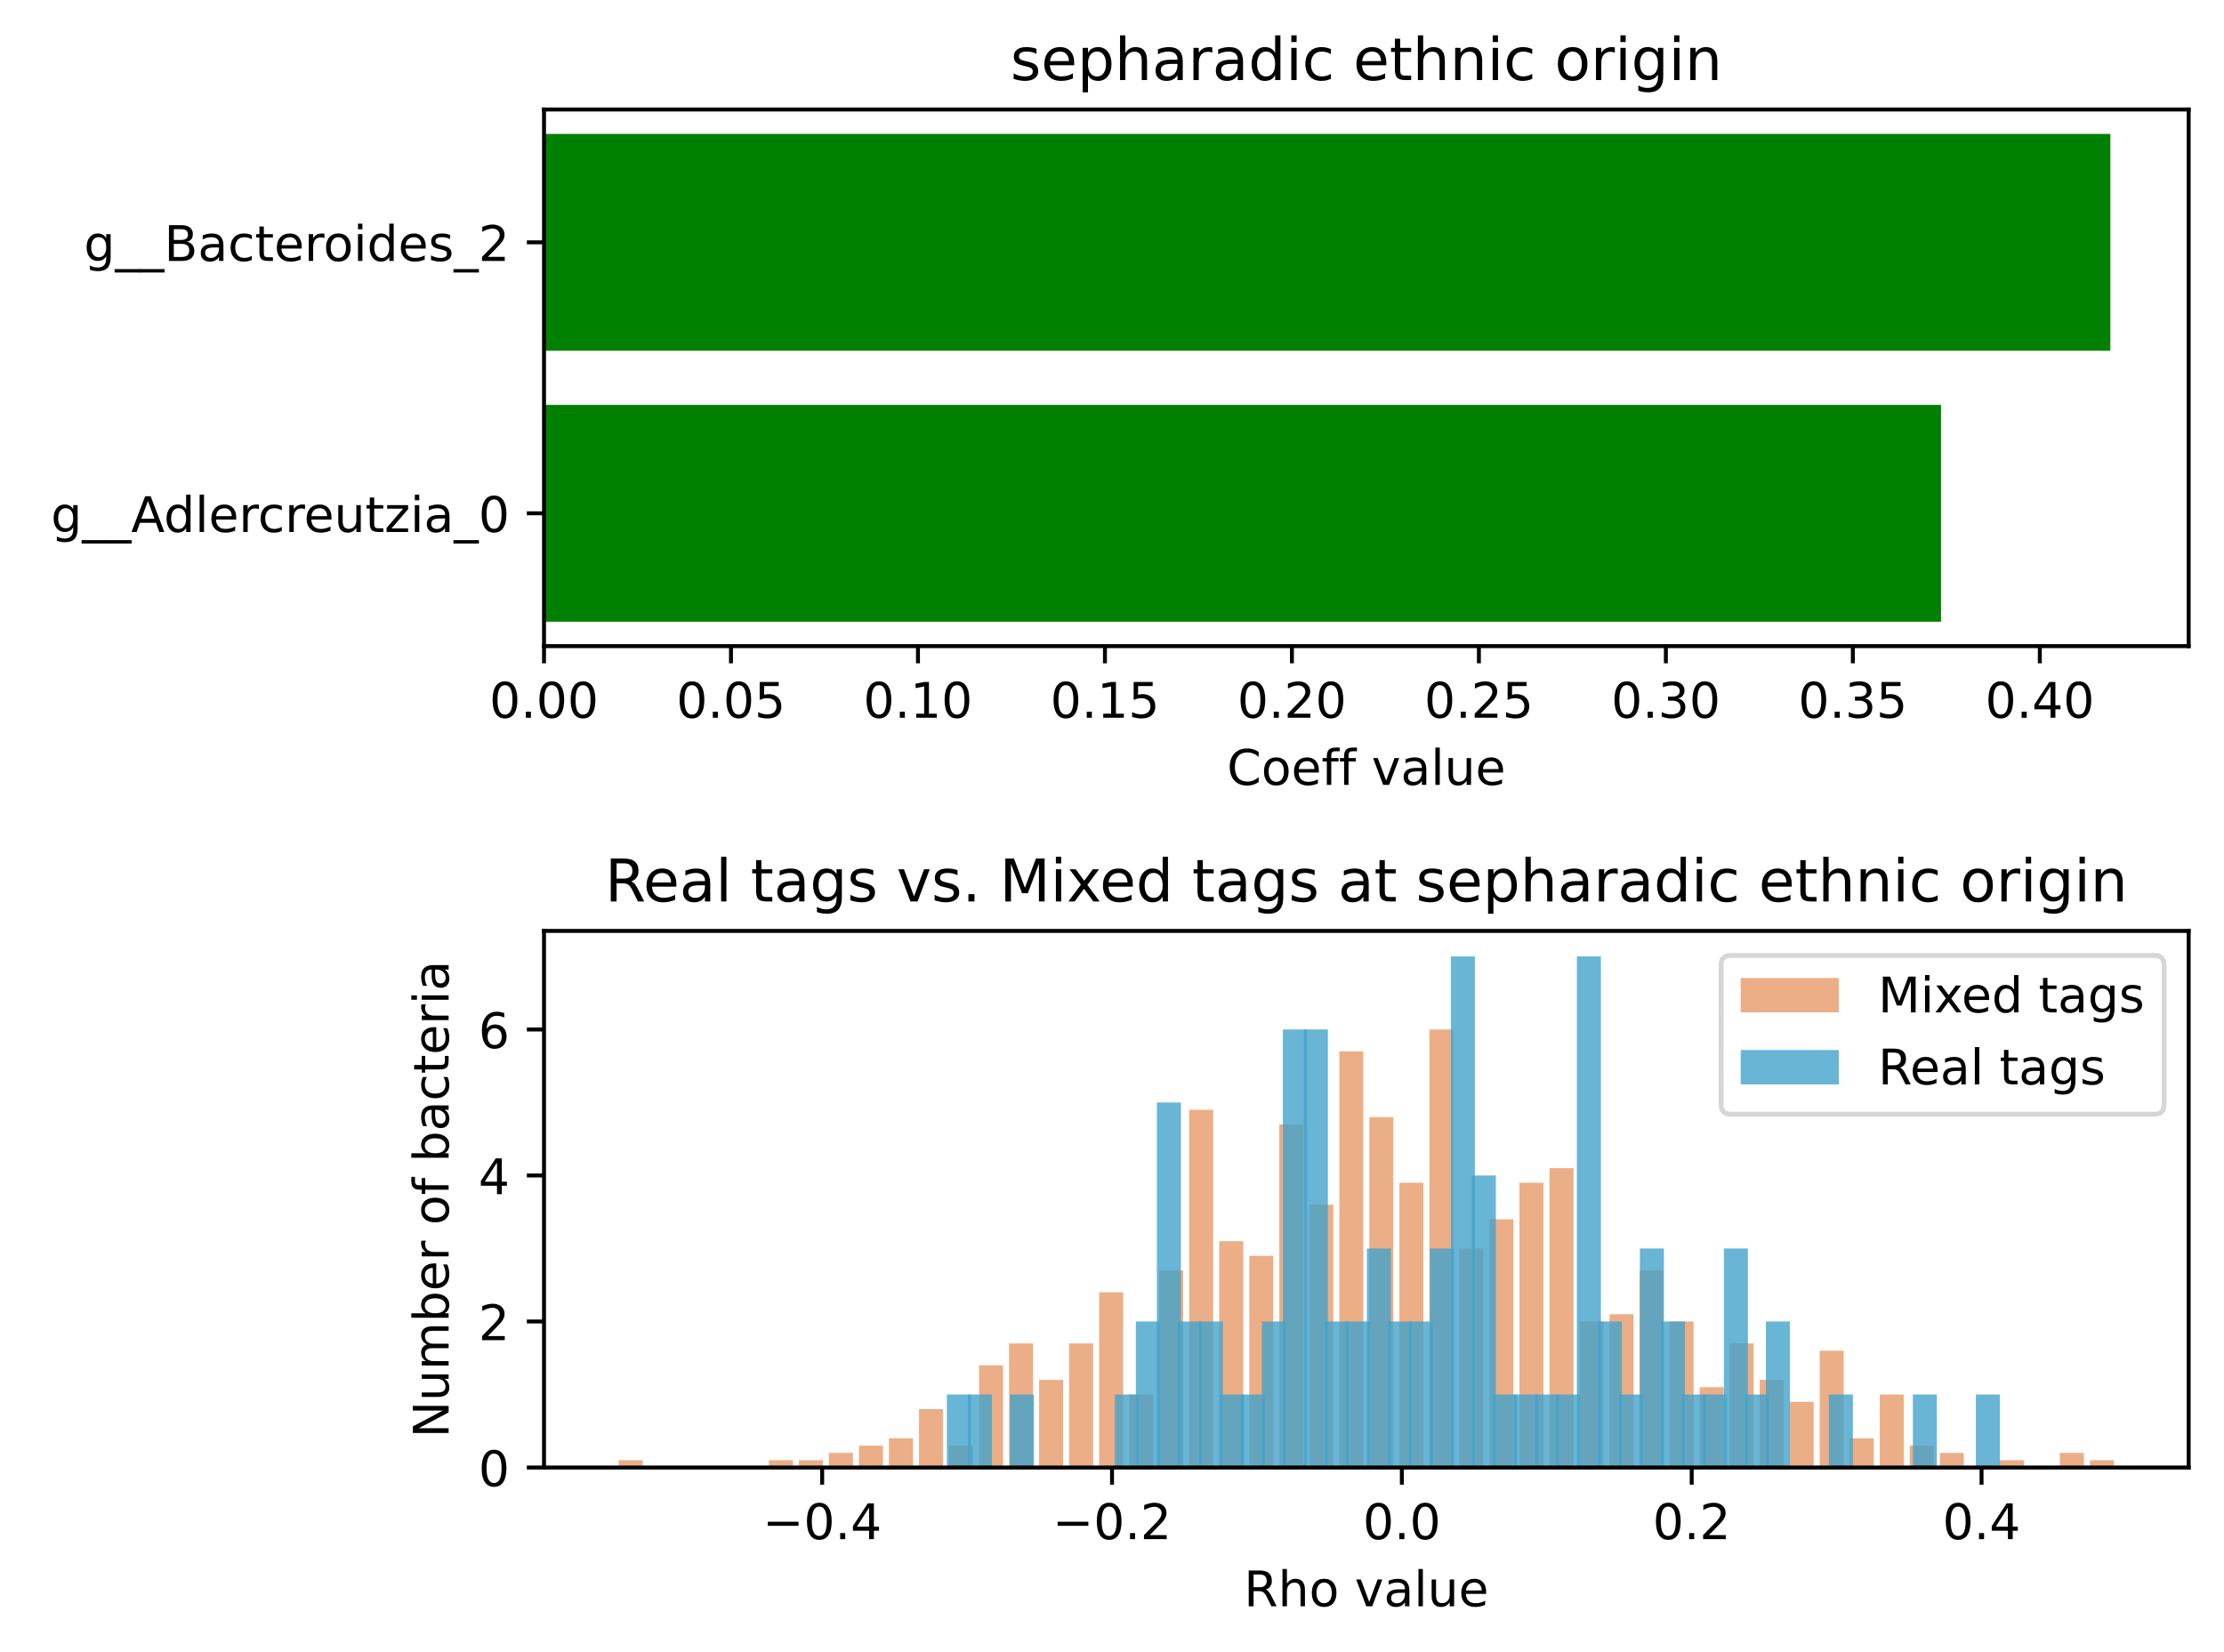 <?xml version="1.0" encoding="utf-8" standalone="no"?>
<!DOCTYPE svg PUBLIC "-//W3C//DTD SVG 1.1//EN"
  "http://www.w3.org/Graphics/SVG/1.1/DTD/svg11.dtd">
<!-- Created with matplotlib (https://matplotlib.org/) -->
<svg height="336.634pt" version="1.1" viewBox="0 0 453.25 336.634" width="453.25pt" xmlns="http://www.w3.org/2000/svg" xmlns:xlink="http://www.w3.org/1999/xlink">
 <defs>
  <style type="text/css">*{stroke-linecap:butt;stroke-linejoin:round;}</style>
 </defs>
 <g id="figure_1">
  <g id="patch_1">
   <path d="M 0 336.634 
L 453.25 336.634 
L 453.25 0 
L 0 0 
z
" style="fill:#ffffff;"/>
  </g>
  <g id="axes_1">
   <g id="patch_2">
    <path d="M 110.87 131.678 
L 446.05 131.678 
L 446.05 22.318 
L 110.87 22.318 
z
" style="fill:#ffffff;"/>
   </g>
   <g id="patch_3">
    <path clip-path="url(#p8471beab92)" d="M 110.87 126.707 
L 395.579 126.707 
L 395.579 82.521 
L 110.87 82.521 
z
" style="fill:#008000;"/>
   </g>
   <g id="patch_4">
    <path clip-path="url(#p8471beab92)" d="M 110.87 71.475 
L 430.089 71.475 
L 430.089 27.289 
L 110.87 27.289 
z
" style="fill:#008000;"/>
   </g>
   <g id="matplotlib.axis_1">
    <g id="xtick_1">
     <g id="line2d_1">
      <defs>
       <path d="M 0 0 
L 0 3.5 
" id="m41b0caac40" style="stroke:#000000;stroke-width:0.8;"/>
      </defs>
      <g>
       <use style="stroke:#000000;stroke-width:0.8;" x="110.87" xlink:href="#m41b0caac40" y="131.678"/>
      </g>
     </g>
     <g id="text_1">
      <!-- 0.00 -->
      <g transform="translate(99.737 146.277)scale(0.1 -0.1)">
       <defs>
        <path d="M 31.781 66.406 
Q 24.172 66.406 20.328 58.906 
Q 16.5 51.422 16.5 36.375 
Q 16.5 21.391 20.328 13.891 
Q 24.172 6.391 31.781 6.391 
Q 39.453 6.391 43.281 13.891 
Q 47.125 21.391 47.125 36.375 
Q 47.125 51.422 43.281 58.906 
Q 39.453 66.406 31.781 66.406 
z
M 31.781 74.219 
Q 44.047 74.219 50.516 64.516 
Q 56.984 54.828 56.984 36.375 
Q 56.984 17.969 50.516 8.266 
Q 44.047 -1.422 31.781 -1.422 
Q 19.531 -1.422 13.062 8.266 
Q 6.594 17.969 6.594 36.375 
Q 6.594 54.828 13.062 64.516 
Q 19.531 74.219 31.781 74.219 
z
" id="DejaVuSans-48"/>
        <path d="M 10.688 12.406 
L 21 12.406 
L 21 0 
L 10.688 0 
z
" id="DejaVuSans-46"/>
       </defs>
       <use xlink:href="#DejaVuSans-48"/>
       <use x="63.623" xlink:href="#DejaVuSans-46"/>
       <use x="95.41" xlink:href="#DejaVuSans-48"/>
       <use x="159.033" xlink:href="#DejaVuSans-48"/>
      </g>
     </g>
    </g>
    <g id="xtick_2">
     <g id="line2d_2">
      <g>
       <use style="stroke:#000000;stroke-width:0.8;" x="148.976" xlink:href="#m41b0caac40" y="131.678"/>
      </g>
     </g>
     <g id="text_2">
      <!-- 0.05 -->
      <g transform="translate(137.843 146.277)scale(0.1 -0.1)">
       <defs>
        <path d="M 10.797 72.906 
L 49.516 72.906 
L 49.516 64.594 
L 19.828 64.594 
L 19.828 46.734 
Q 21.969 47.469 24.109 47.828 
Q 26.266 48.188 28.422 48.188 
Q 40.625 48.188 47.75 41.5 
Q 54.891 34.812 54.891 23.391 
Q 54.891 11.625 47.562 5.094 
Q 40.234 -1.422 26.906 -1.422 
Q 22.312 -1.422 17.547 -0.641 
Q 12.797 0.141 7.719 1.703 
L 7.719 11.625 
Q 12.109 9.234 16.797 8.062 
Q 21.484 6.891 26.703 6.891 
Q 35.156 6.891 40.078 11.328 
Q 45.016 15.766 45.016 23.391 
Q 45.016 31 40.078 35.438 
Q 35.156 39.891 26.703 39.891 
Q 22.75 39.891 18.812 39.016 
Q 14.891 38.141 10.797 36.281 
z
" id="DejaVuSans-53"/>
       </defs>
       <use xlink:href="#DejaVuSans-48"/>
       <use x="63.623" xlink:href="#DejaVuSans-46"/>
       <use x="95.41" xlink:href="#DejaVuSans-48"/>
       <use x="159.033" xlink:href="#DejaVuSans-53"/>
      </g>
     </g>
    </g>
    <g id="xtick_3">
     <g id="line2d_3">
      <g>
       <use style="stroke:#000000;stroke-width:0.8;" x="187.081" xlink:href="#m41b0caac40" y="131.678"/>
      </g>
     </g>
     <g id="text_3">
      <!-- 0.10 -->
      <g transform="translate(175.949 146.277)scale(0.1 -0.1)">
       <defs>
        <path d="M 12.406 8.297 
L 28.516 8.297 
L 28.516 63.922 
L 10.984 60.406 
L 10.984 69.391 
L 28.422 72.906 
L 38.281 72.906 
L 38.281 8.297 
L 54.391 8.297 
L 54.391 0 
L 12.406 0 
z
" id="DejaVuSans-49"/>
       </defs>
       <use xlink:href="#DejaVuSans-48"/>
       <use x="63.623" xlink:href="#DejaVuSans-46"/>
       <use x="95.41" xlink:href="#DejaVuSans-49"/>
       <use x="159.033" xlink:href="#DejaVuSans-48"/>
      </g>
     </g>
    </g>
    <g id="xtick_4">
     <g id="line2d_4">
      <g>
       <use style="stroke:#000000;stroke-width:0.8;" x="225.187" xlink:href="#m41b0caac40" y="131.678"/>
      </g>
     </g>
     <g id="text_4">
      <!-- 0.15 -->
      <g transform="translate(214.054 146.277)scale(0.1 -0.1)">
       <use xlink:href="#DejaVuSans-48"/>
       <use x="63.623" xlink:href="#DejaVuSans-46"/>
       <use x="95.41" xlink:href="#DejaVuSans-49"/>
       <use x="159.033" xlink:href="#DejaVuSans-53"/>
      </g>
     </g>
    </g>
    <g id="xtick_5">
     <g id="line2d_5">
      <g>
       <use style="stroke:#000000;stroke-width:0.8;" x="263.292" xlink:href="#m41b0caac40" y="131.678"/>
      </g>
     </g>
     <g id="text_5">
      <!-- 0.20 -->
      <g transform="translate(252.16 146.277)scale(0.1 -0.1)">
       <defs>
        <path d="M 19.188 8.297 
L 53.609 8.297 
L 53.609 0 
L 7.328 0 
L 7.328 8.297 
Q 12.938 14.109 22.625 23.891 
Q 32.328 33.688 34.812 36.531 
Q 39.547 41.844 41.422 45.531 
Q 43.312 49.219 43.312 52.781 
Q 43.312 58.594 39.234 62.25 
Q 35.156 65.922 28.609 65.922 
Q 23.969 65.922 18.812 64.312 
Q 13.672 62.703 7.812 59.422 
L 7.812 69.391 
Q 13.766 71.781 18.938 73 
Q 24.125 74.219 28.422 74.219 
Q 39.75 74.219 46.484 68.547 
Q 53.219 62.891 53.219 53.422 
Q 53.219 48.922 51.531 44.891 
Q 49.859 40.875 45.406 35.406 
Q 44.188 33.984 37.641 27.219 
Q 31.109 20.453 19.188 8.297 
z
" id="DejaVuSans-50"/>
       </defs>
       <use xlink:href="#DejaVuSans-48"/>
       <use x="63.623" xlink:href="#DejaVuSans-46"/>
       <use x="95.41" xlink:href="#DejaVuSans-50"/>
       <use x="159.033" xlink:href="#DejaVuSans-48"/>
      </g>
     </g>
    </g>
    <g id="xtick_6">
     <g id="line2d_6">
      <g>
       <use style="stroke:#000000;stroke-width:0.8;" x="301.398" xlink:href="#m41b0caac40" y="131.678"/>
      </g>
     </g>
     <g id="text_6">
      <!-- 0.25 -->
      <g transform="translate(290.265 146.277)scale(0.1 -0.1)">
       <use xlink:href="#DejaVuSans-48"/>
       <use x="63.623" xlink:href="#DejaVuSans-46"/>
       <use x="95.41" xlink:href="#DejaVuSans-50"/>
       <use x="159.033" xlink:href="#DejaVuSans-53"/>
      </g>
     </g>
    </g>
    <g id="xtick_7">
     <g id="line2d_7">
      <g>
       <use style="stroke:#000000;stroke-width:0.8;" x="339.503" xlink:href="#m41b0caac40" y="131.678"/>
      </g>
     </g>
     <g id="text_7">
      <!-- 0.30 -->
      <g transform="translate(328.371 146.277)scale(0.1 -0.1)">
       <defs>
        <path d="M 40.578 39.312 
Q 47.656 37.797 51.625 33 
Q 55.609 28.219 55.609 21.188 
Q 55.609 10.406 48.188 4.484 
Q 40.766 -1.422 27.094 -1.422 
Q 22.516 -1.422 17.656 -0.516 
Q 12.797 0.391 7.625 2.203 
L 7.625 11.719 
Q 11.719 9.328 16.594 8.109 
Q 21.484 6.891 26.812 6.891 
Q 36.078 6.891 40.938 10.547 
Q 45.797 14.203 45.797 21.188 
Q 45.797 27.641 41.281 31.266 
Q 36.766 34.906 28.719 34.906 
L 20.219 34.906 
L 20.219 43.016 
L 29.109 43.016 
Q 36.375 43.016 40.234 45.922 
Q 44.094 48.828 44.094 54.297 
Q 44.094 59.906 40.109 62.906 
Q 36.141 65.922 28.719 65.922 
Q 24.656 65.922 20.016 65.031 
Q 15.375 64.156 9.812 62.312 
L 9.812 71.094 
Q 15.438 72.656 20.344 73.438 
Q 25.25 74.219 29.594 74.219 
Q 40.828 74.219 47.359 69.109 
Q 53.906 64.016 53.906 55.328 
Q 53.906 49.266 50.438 45.094 
Q 46.969 40.922 40.578 39.312 
z
" id="DejaVuSans-51"/>
       </defs>
       <use xlink:href="#DejaVuSans-48"/>
       <use x="63.623" xlink:href="#DejaVuSans-46"/>
       <use x="95.41" xlink:href="#DejaVuSans-51"/>
       <use x="159.033" xlink:href="#DejaVuSans-48"/>
      </g>
     </g>
    </g>
    <g id="xtick_8">
     <g id="line2d_8">
      <g>
       <use style="stroke:#000000;stroke-width:0.8;" x="377.609" xlink:href="#m41b0caac40" y="131.678"/>
      </g>
     </g>
     <g id="text_8">
      <!-- 0.35 -->
      <g transform="translate(366.476 146.277)scale(0.1 -0.1)">
       <use xlink:href="#DejaVuSans-48"/>
       <use x="63.623" xlink:href="#DejaVuSans-46"/>
       <use x="95.41" xlink:href="#DejaVuSans-51"/>
       <use x="159.033" xlink:href="#DejaVuSans-53"/>
      </g>
     </g>
    </g>
    <g id="xtick_9">
     <g id="line2d_9">
      <g>
       <use style="stroke:#000000;stroke-width:0.8;" x="415.714" xlink:href="#m41b0caac40" y="131.678"/>
      </g>
     </g>
     <g id="text_9">
      <!-- 0.40 -->
      <g transform="translate(404.582 146.277)scale(0.1 -0.1)">
       <defs>
        <path d="M 37.797 64.312 
L 12.891 25.391 
L 37.797 25.391 
z
M 35.203 72.906 
L 47.609 72.906 
L 47.609 25.391 
L 58.016 25.391 
L 58.016 17.188 
L 47.609 17.188 
L 47.609 0 
L 37.797 0 
L 37.797 17.188 
L 4.891 17.188 
L 4.891 26.703 
z
" id="DejaVuSans-52"/>
       </defs>
       <use xlink:href="#DejaVuSans-48"/>
       <use x="63.623" xlink:href="#DejaVuSans-46"/>
       <use x="95.41" xlink:href="#DejaVuSans-52"/>
       <use x="159.033" xlink:href="#DejaVuSans-48"/>
      </g>
     </g>
    </g>
    <g id="text_10">
     <!-- Coeff value -->
     <g transform="translate(250.066 159.955)scale(0.1 -0.1)">
      <defs>
       <path d="M 64.406 67.281 
L 64.406 56.891 
Q 59.422 61.531 53.781 63.812 
Q 48.141 66.109 41.797 66.109 
Q 29.297 66.109 22.656 58.469 
Q 16.016 50.828 16.016 36.375 
Q 16.016 21.969 22.656 14.328 
Q 29.297 6.688 41.797 6.688 
Q 48.141 6.688 53.781 8.984 
Q 59.422 11.281 64.406 15.922 
L 64.406 5.609 
Q 59.234 2.094 53.438 0.328 
Q 47.656 -1.422 41.219 -1.422 
Q 24.656 -1.422 15.125 8.703 
Q 5.609 18.844 5.609 36.375 
Q 5.609 53.953 15.125 64.078 
Q 24.656 74.219 41.219 74.219 
Q 47.75 74.219 53.531 72.484 
Q 59.328 70.75 64.406 67.281 
z
" id="DejaVuSans-67"/>
       <path d="M 30.609 48.391 
Q 23.391 48.391 19.188 42.75 
Q 14.984 37.109 14.984 27.297 
Q 14.984 17.484 19.156 11.844 
Q 23.344 6.203 30.609 6.203 
Q 37.797 6.203 41.984 11.859 
Q 46.188 17.531 46.188 27.297 
Q 46.188 37.016 41.984 42.703 
Q 37.797 48.391 30.609 48.391 
z
M 30.609 56 
Q 42.328 56 49.016 48.375 
Q 55.719 40.766 55.719 27.297 
Q 55.719 13.875 49.016 6.219 
Q 42.328 -1.422 30.609 -1.422 
Q 18.844 -1.422 12.172 6.219 
Q 5.516 13.875 5.516 27.297 
Q 5.516 40.766 12.172 48.375 
Q 18.844 56 30.609 56 
z
" id="DejaVuSans-111"/>
       <path d="M 56.203 29.594 
L 56.203 25.203 
L 14.891 25.203 
Q 15.484 15.922 20.484 11.062 
Q 25.484 6.203 34.422 6.203 
Q 39.594 6.203 44.453 7.469 
Q 49.312 8.734 54.109 11.281 
L 54.109 2.781 
Q 49.266 0.734 44.188 -0.344 
Q 39.109 -1.422 33.891 -1.422 
Q 20.797 -1.422 13.156 6.188 
Q 5.516 13.812 5.516 26.812 
Q 5.516 40.234 12.766 48.109 
Q 20.016 56 32.328 56 
Q 43.359 56 49.781 48.891 
Q 56.203 41.797 56.203 29.594 
z
M 47.219 32.234 
Q 47.125 39.594 43.094 43.984 
Q 39.062 48.391 32.422 48.391 
Q 24.906 48.391 20.391 44.141 
Q 15.875 39.891 15.188 32.172 
z
" id="DejaVuSans-101"/>
       <path d="M 37.109 75.984 
L 37.109 68.5 
L 28.516 68.5 
Q 23.688 68.5 21.797 66.547 
Q 19.922 64.594 19.922 59.516 
L 19.922 54.688 
L 34.719 54.688 
L 34.719 47.703 
L 19.922 47.703 
L 19.922 0 
L 10.891 0 
L 10.891 47.703 
L 2.297 47.703 
L 2.297 54.688 
L 10.891 54.688 
L 10.891 58.5 
Q 10.891 67.625 15.141 71.797 
Q 19.391 75.984 28.609 75.984 
z
" id="DejaVuSans-102"/>
       <path id="DejaVuSans-32"/>
       <path d="M 2.984 54.688 
L 12.5 54.688 
L 29.594 8.797 
L 46.688 54.688 
L 56.203 54.688 
L 35.688 0 
L 23.484 0 
z
" id="DejaVuSans-118"/>
       <path d="M 34.281 27.484 
Q 23.391 27.484 19.188 25 
Q 14.984 22.516 14.984 16.5 
Q 14.984 11.719 18.141 8.906 
Q 21.297 6.109 26.703 6.109 
Q 34.188 6.109 38.703 11.406 
Q 43.219 16.703 43.219 25.484 
L 43.219 27.484 
z
M 52.203 31.203 
L 52.203 0 
L 43.219 0 
L 43.219 8.297 
Q 40.141 3.328 35.547 0.953 
Q 30.953 -1.422 24.312 -1.422 
Q 15.922 -1.422 10.953 3.297 
Q 6 8.016 6 15.922 
Q 6 25.141 12.172 29.828 
Q 18.359 34.516 30.609 34.516 
L 43.219 34.516 
L 43.219 35.406 
Q 43.219 41.609 39.141 45 
Q 35.062 48.391 27.688 48.391 
Q 23 48.391 18.547 47.266 
Q 14.109 46.141 10.016 43.891 
L 10.016 52.203 
Q 14.938 54.109 19.578 55.047 
Q 24.219 56 28.609 56 
Q 40.484 56 46.344 49.844 
Q 52.203 43.703 52.203 31.203 
z
" id="DejaVuSans-97"/>
       <path d="M 9.422 75.984 
L 18.406 75.984 
L 18.406 0 
L 9.422 0 
z
" id="DejaVuSans-108"/>
       <path d="M 8.5 21.578 
L 8.5 54.688 
L 17.484 54.688 
L 17.484 21.922 
Q 17.484 14.156 20.5 10.266 
Q 23.531 6.391 29.594 6.391 
Q 36.859 6.391 41.078 11.031 
Q 45.312 15.672 45.312 23.688 
L 45.312 54.688 
L 54.297 54.688 
L 54.297 0 
L 45.312 0 
L 45.312 8.406 
Q 42.047 3.422 37.719 1 
Q 33.406 -1.422 27.688 -1.422 
Q 18.266 -1.422 13.375 4.438 
Q 8.5 10.297 8.5 21.578 
z
M 31.109 56 
z
" id="DejaVuSans-117"/>
      </defs>
      <use xlink:href="#DejaVuSans-67"/>
      <use x="69.824" xlink:href="#DejaVuSans-111"/>
      <use x="131.006" xlink:href="#DejaVuSans-101"/>
      <use x="192.529" xlink:href="#DejaVuSans-102"/>
      <use x="227.734" xlink:href="#DejaVuSans-102"/>
      <use x="262.939" xlink:href="#DejaVuSans-32"/>
      <use x="294.727" xlink:href="#DejaVuSans-118"/>
      <use x="353.906" xlink:href="#DejaVuSans-97"/>
      <use x="415.186" xlink:href="#DejaVuSans-108"/>
      <use x="442.969" xlink:href="#DejaVuSans-117"/>
      <use x="506.348" xlink:href="#DejaVuSans-101"/>
     </g>
    </g>
   </g>
   <g id="matplotlib.axis_2">
    <g id="ytick_1">
     <g id="line2d_10">
      <defs>
       <path d="M 0 0 
L -3.5 0 
" id="ma369e06195" style="stroke:#000000;stroke-width:0.8;"/>
      </defs>
      <g>
       <use style="stroke:#000000;stroke-width:0.8;" x="110.87" xlink:href="#ma369e06195" y="104.614"/>
      </g>
     </g>
     <g id="text_11">
      <!--  g__Adlercreutzia_0 -->
      <g transform="translate(7.2 108.414)scale(0.1 -0.1)">
       <defs>
        <path d="M 45.406 27.984 
Q 45.406 37.75 41.375 43.109 
Q 37.359 48.484 30.078 48.484 
Q 22.859 48.484 18.828 43.109 
Q 14.797 37.75 14.797 27.984 
Q 14.797 18.266 18.828 12.891 
Q 22.859 7.516 30.078 7.516 
Q 37.359 7.516 41.375 12.891 
Q 45.406 18.266 45.406 27.984 
z
M 54.391 6.781 
Q 54.391 -7.172 48.188 -13.984 
Q 42 -20.797 29.203 -20.797 
Q 24.469 -20.797 20.266 -20.094 
Q 16.062 -19.391 12.109 -17.922 
L 12.109 -9.188 
Q 16.062 -11.328 19.922 -12.344 
Q 23.781 -13.375 27.781 -13.375 
Q 36.625 -13.375 41.016 -8.766 
Q 45.406 -4.156 45.406 5.172 
L 45.406 9.625 
Q 42.625 4.781 38.281 2.391 
Q 33.938 0 27.875 0 
Q 17.828 0 11.672 7.656 
Q 5.516 15.328 5.516 27.984 
Q 5.516 40.672 11.672 48.328 
Q 17.828 56 27.875 56 
Q 33.938 56 38.281 53.609 
Q 42.625 51.219 45.406 46.391 
L 45.406 54.688 
L 54.391 54.688 
z
" id="DejaVuSans-103"/>
        <path d="M 50.984 -16.609 
L 50.984 -23.578 
L -0.984 -23.578 
L -0.984 -16.609 
z
" id="DejaVuSans-95"/>
        <path d="M 34.188 63.188 
L 20.797 26.906 
L 47.609 26.906 
z
M 28.609 72.906 
L 39.797 72.906 
L 67.578 0 
L 57.328 0 
L 50.688 18.703 
L 17.828 18.703 
L 11.188 0 
L 0.781 0 
z
" id="DejaVuSans-65"/>
        <path d="M 45.406 46.391 
L 45.406 75.984 
L 54.391 75.984 
L 54.391 0 
L 45.406 0 
L 45.406 8.203 
Q 42.578 3.328 38.25 0.953 
Q 33.938 -1.422 27.875 -1.422 
Q 17.969 -1.422 11.734 6.484 
Q 5.516 14.406 5.516 27.297 
Q 5.516 40.188 11.734 48.094 
Q 17.969 56 27.875 56 
Q 33.938 56 38.25 53.625 
Q 42.578 51.266 45.406 46.391 
z
M 14.797 27.297 
Q 14.797 17.391 18.875 11.75 
Q 22.953 6.109 30.078 6.109 
Q 37.203 6.109 41.297 11.75 
Q 45.406 17.391 45.406 27.297 
Q 45.406 37.203 41.297 42.844 
Q 37.203 48.484 30.078 48.484 
Q 22.953 48.484 18.875 42.844 
Q 14.797 37.203 14.797 27.297 
z
" id="DejaVuSans-100"/>
        <path d="M 41.109 46.297 
Q 39.594 47.172 37.812 47.578 
Q 36.031 48 33.891 48 
Q 26.266 48 22.188 43.047 
Q 18.109 38.094 18.109 28.812 
L 18.109 0 
L 9.078 0 
L 9.078 54.688 
L 18.109 54.688 
L 18.109 46.188 
Q 20.953 51.172 25.484 53.578 
Q 30.031 56 36.531 56 
Q 37.453 56 38.578 55.875 
Q 39.703 55.766 41.062 55.516 
z
" id="DejaVuSans-114"/>
        <path d="M 48.781 52.594 
L 48.781 44.188 
Q 44.969 46.297 41.141 47.344 
Q 37.312 48.391 33.406 48.391 
Q 24.656 48.391 19.812 42.844 
Q 14.984 37.312 14.984 27.297 
Q 14.984 17.281 19.812 11.734 
Q 24.656 6.203 33.406 6.203 
Q 37.312 6.203 41.141 7.25 
Q 44.969 8.297 48.781 10.406 
L 48.781 2.094 
Q 45.016 0.344 40.984 -0.531 
Q 36.969 -1.422 32.422 -1.422 
Q 20.062 -1.422 12.781 6.344 
Q 5.516 14.109 5.516 27.297 
Q 5.516 40.672 12.859 48.328 
Q 20.219 56 33.016 56 
Q 37.156 56 41.109 55.141 
Q 45.062 54.297 48.781 52.594 
z
" id="DejaVuSans-99"/>
        <path d="M 18.312 70.219 
L 18.312 54.688 
L 36.812 54.688 
L 36.812 47.703 
L 18.312 47.703 
L 18.312 18.016 
Q 18.312 11.328 20.141 9.422 
Q 21.969 7.516 27.594 7.516 
L 36.812 7.516 
L 36.812 0 
L 27.594 0 
Q 17.188 0 13.234 3.875 
Q 9.281 7.766 9.281 18.016 
L 9.281 47.703 
L 2.688 47.703 
L 2.688 54.688 
L 9.281 54.688 
L 9.281 70.219 
z
" id="DejaVuSans-116"/>
        <path d="M 5.516 54.688 
L 48.188 54.688 
L 48.188 46.484 
L 14.406 7.172 
L 48.188 7.172 
L 48.188 0 
L 4.297 0 
L 4.297 8.203 
L 38.094 47.516 
L 5.516 47.516 
z
" id="DejaVuSans-122"/>
        <path d="M 9.422 54.688 
L 18.406 54.688 
L 18.406 0 
L 9.422 0 
z
M 9.422 75.984 
L 18.406 75.984 
L 18.406 64.594 
L 9.422 64.594 
z
" id="DejaVuSans-105"/>
       </defs>
       <use xlink:href="#DejaVuSans-32"/>
       <use x="31.787" xlink:href="#DejaVuSans-103"/>
       <use x="95.264" xlink:href="#DejaVuSans-95"/>
       <use x="145.264" xlink:href="#DejaVuSans-95"/>
       <use x="195.264" xlink:href="#DejaVuSans-65"/>
       <use x="261.922" xlink:href="#DejaVuSans-100"/>
       <use x="325.398" xlink:href="#DejaVuSans-108"/>
       <use x="353.182" xlink:href="#DejaVuSans-101"/>
       <use x="414.705" xlink:href="#DejaVuSans-114"/>
       <use x="453.568" xlink:href="#DejaVuSans-99"/>
       <use x="508.549" xlink:href="#DejaVuSans-114"/>
       <use x="547.412" xlink:href="#DejaVuSans-101"/>
       <use x="608.936" xlink:href="#DejaVuSans-117"/>
       <use x="672.314" xlink:href="#DejaVuSans-116"/>
       <use x="711.523" xlink:href="#DejaVuSans-122"/>
       <use x="764.014" xlink:href="#DejaVuSans-105"/>
       <use x="791.797" xlink:href="#DejaVuSans-97"/>
       <use x="853.076" xlink:href="#DejaVuSans-95"/>
       <use x="903.076" xlink:href="#DejaVuSans-48"/>
      </g>
     </g>
    </g>
    <g id="ytick_2">
     <g id="line2d_11">
      <g>
       <use style="stroke:#000000;stroke-width:0.8;" x="110.87" xlink:href="#ma369e06195" y="49.382"/>
      </g>
     </g>
     <g id="text_12">
      <!--  g__Bacteroides_2 -->
      <g transform="translate(13.927 53.181)scale(0.1 -0.1)">
       <defs>
        <path d="M 19.672 34.812 
L 19.672 8.109 
L 35.5 8.109 
Q 43.453 8.109 47.281 11.406 
Q 51.125 14.703 51.125 21.484 
Q 51.125 28.328 47.281 31.562 
Q 43.453 34.812 35.5 34.812 
z
M 19.672 64.797 
L 19.672 42.828 
L 34.281 42.828 
Q 41.5 42.828 45.031 45.531 
Q 48.578 48.25 48.578 53.812 
Q 48.578 59.328 45.031 62.062 
Q 41.5 64.797 34.281 64.797 
z
M 9.812 72.906 
L 35.016 72.906 
Q 46.297 72.906 52.391 68.219 
Q 58.5 63.531 58.5 54.891 
Q 58.5 48.188 55.375 44.234 
Q 52.25 40.281 46.188 39.312 
Q 53.469 37.75 57.5 32.781 
Q 61.531 27.828 61.531 20.406 
Q 61.531 10.641 54.891 5.312 
Q 48.25 0 35.984 0 
L 9.812 0 
z
" id="DejaVuSans-66"/>
        <path d="M 44.281 53.078 
L 44.281 44.578 
Q 40.484 46.531 36.375 47.5 
Q 32.281 48.484 27.875 48.484 
Q 21.188 48.484 17.844 46.438 
Q 14.5 44.391 14.5 40.281 
Q 14.5 37.156 16.891 35.375 
Q 19.281 33.594 26.516 31.984 
L 29.594 31.297 
Q 39.156 29.25 43.188 25.516 
Q 47.219 21.781 47.219 15.094 
Q 47.219 7.469 41.188 3.016 
Q 35.156 -1.422 24.609 -1.422 
Q 20.219 -1.422 15.453 -0.562 
Q 10.688 0.297 5.422 2 
L 5.422 11.281 
Q 10.406 8.688 15.234 7.391 
Q 20.062 6.109 24.812 6.109 
Q 31.156 6.109 34.562 8.281 
Q 37.984 10.453 37.984 14.406 
Q 37.984 18.062 35.516 20.016 
Q 33.062 21.969 24.703 23.781 
L 21.578 24.516 
Q 13.234 26.266 9.516 29.906 
Q 5.812 33.547 5.812 39.891 
Q 5.812 47.609 11.281 51.797 
Q 16.75 56 26.812 56 
Q 31.781 56 36.172 55.266 
Q 40.578 54.547 44.281 53.078 
z
" id="DejaVuSans-115"/>
       </defs>
       <use xlink:href="#DejaVuSans-32"/>
       <use x="31.787" xlink:href="#DejaVuSans-103"/>
       <use x="95.264" xlink:href="#DejaVuSans-95"/>
       <use x="145.264" xlink:href="#DejaVuSans-95"/>
       <use x="195.264" xlink:href="#DejaVuSans-66"/>
       <use x="263.867" xlink:href="#DejaVuSans-97"/>
       <use x="325.146" xlink:href="#DejaVuSans-99"/>
       <use x="380.127" xlink:href="#DejaVuSans-116"/>
       <use x="419.336" xlink:href="#DejaVuSans-101"/>
       <use x="480.859" xlink:href="#DejaVuSans-114"/>
       <use x="519.723" xlink:href="#DejaVuSans-111"/>
       <use x="580.904" xlink:href="#DejaVuSans-105"/>
       <use x="608.688" xlink:href="#DejaVuSans-100"/>
       <use x="672.164" xlink:href="#DejaVuSans-101"/>
       <use x="733.688" xlink:href="#DejaVuSans-115"/>
       <use x="785.787" xlink:href="#DejaVuSans-95"/>
       <use x="835.787" xlink:href="#DejaVuSans-50"/>
      </g>
     </g>
    </g>
   </g>
   <g id="patch_5">
    <path d="M 110.87 131.678 
L 110.87 22.318 
" style="fill:none;stroke:#000000;stroke-linecap:square;stroke-linejoin:miter;stroke-width:0.8;"/>
   </g>
   <g id="patch_6">
    <path d="M 446.05 131.678 
L 446.05 22.318 
" style="fill:none;stroke:#000000;stroke-linecap:square;stroke-linejoin:miter;stroke-width:0.8;"/>
   </g>
   <g id="patch_7">
    <path d="M 110.87 131.678 
L 446.05 131.678 
" style="fill:none;stroke:#000000;stroke-linecap:square;stroke-linejoin:miter;stroke-width:0.8;"/>
   </g>
   <g id="patch_8">
    <path d="M 110.87 22.318 
L 446.05 22.318 
" style="fill:none;stroke:#000000;stroke-linecap:square;stroke-linejoin:miter;stroke-width:0.8;"/>
   </g>
   <g id="text_13">
    <!-- sepharadic ethnic origin -->
    <g transform="translate(205.924 16.318)scale(0.12 -0.12)">
     <defs>
      <path d="M 18.109 8.203 
L 18.109 -20.797 
L 9.078 -20.797 
L 9.078 54.688 
L 18.109 54.688 
L 18.109 46.391 
Q 20.953 51.266 25.266 53.625 
Q 29.594 56 35.594 56 
Q 45.562 56 51.781 48.094 
Q 58.016 40.188 58.016 27.297 
Q 58.016 14.406 51.781 6.484 
Q 45.562 -1.422 35.594 -1.422 
Q 29.594 -1.422 25.266 0.953 
Q 20.953 3.328 18.109 8.203 
z
M 48.688 27.297 
Q 48.688 37.203 44.609 42.844 
Q 40.531 48.484 33.406 48.484 
Q 26.266 48.484 22.188 42.844 
Q 18.109 37.203 18.109 27.297 
Q 18.109 17.391 22.188 11.75 
Q 26.266 6.109 33.406 6.109 
Q 40.531 6.109 44.609 11.75 
Q 48.688 17.391 48.688 27.297 
z
" id="DejaVuSans-112"/>
      <path d="M 54.891 33.016 
L 54.891 0 
L 45.906 0 
L 45.906 32.719 
Q 45.906 40.484 42.875 44.328 
Q 39.844 48.188 33.797 48.188 
Q 26.516 48.188 22.312 43.547 
Q 18.109 38.922 18.109 30.906 
L 18.109 0 
L 9.078 0 
L 9.078 75.984 
L 18.109 75.984 
L 18.109 46.188 
Q 21.344 51.125 25.703 53.562 
Q 30.078 56 35.797 56 
Q 45.219 56 50.047 50.172 
Q 54.891 44.344 54.891 33.016 
z
" id="DejaVuSans-104"/>
      <path d="M 54.891 33.016 
L 54.891 0 
L 45.906 0 
L 45.906 32.719 
Q 45.906 40.484 42.875 44.328 
Q 39.844 48.188 33.797 48.188 
Q 26.516 48.188 22.312 43.547 
Q 18.109 38.922 18.109 30.906 
L 18.109 0 
L 9.078 0 
L 9.078 54.688 
L 18.109 54.688 
L 18.109 46.188 
Q 21.344 51.125 25.703 53.562 
Q 30.078 56 35.797 56 
Q 45.219 56 50.047 50.172 
Q 54.891 44.344 54.891 33.016 
z
" id="DejaVuSans-110"/>
     </defs>
     <use xlink:href="#DejaVuSans-115"/>
     <use x="52.1" xlink:href="#DejaVuSans-101"/>
     <use x="113.623" xlink:href="#DejaVuSans-112"/>
     <use x="177.1" xlink:href="#DejaVuSans-104"/>
     <use x="240.479" xlink:href="#DejaVuSans-97"/>
     <use x="301.758" xlink:href="#DejaVuSans-114"/>
     <use x="342.871" xlink:href="#DejaVuSans-97"/>
     <use x="404.15" xlink:href="#DejaVuSans-100"/>
     <use x="467.627" xlink:href="#DejaVuSans-105"/>
     <use x="495.41" xlink:href="#DejaVuSans-99"/>
     <use x="550.391" xlink:href="#DejaVuSans-32"/>
     <use x="582.178" xlink:href="#DejaVuSans-101"/>
     <use x="643.701" xlink:href="#DejaVuSans-116"/>
     <use x="682.91" xlink:href="#DejaVuSans-104"/>
     <use x="746.289" xlink:href="#DejaVuSans-110"/>
     <use x="809.668" xlink:href="#DejaVuSans-105"/>
     <use x="837.451" xlink:href="#DejaVuSans-99"/>
     <use x="892.432" xlink:href="#DejaVuSans-32"/>
     <use x="924.219" xlink:href="#DejaVuSans-111"/>
     <use x="985.4" xlink:href="#DejaVuSans-114"/>
     <use x="1026.514" xlink:href="#DejaVuSans-105"/>
     <use x="1054.297" xlink:href="#DejaVuSans-103"/>
     <use x="1117.773" xlink:href="#DejaVuSans-105"/>
     <use x="1145.557" xlink:href="#DejaVuSans-110"/>
    </g>
   </g>
  </g>
  <g id="axes_2">
   <g id="patch_9">
    <path d="M 110.87 299.078 
L 446.05 299.078 
L 446.05 189.718 
L 110.87 189.718 
z
" style="fill:#ffffff;"/>
   </g>
   <g id="patch_10">
    <path clip-path="url(#pc46248668a)" d="M 126.106 299.078 
L 131.001 299.078 
L 131.001 297.59 
L 126.106 297.59 
z
" style="fill:#d95f0e;opacity:0.5;"/>
   </g>
   <g id="patch_11">
    <path clip-path="url(#pc46248668a)" d="M 132.224 299.078 
L 137.119 299.078 
L 137.119 299.078 
L 132.224 299.078 
z
" style="fill:#d95f0e;opacity:0.5;"/>
   </g>
   <g id="patch_12">
    <path clip-path="url(#pc46248668a)" d="M 138.343 299.078 
L 143.238 299.078 
L 143.238 299.078 
L 138.343 299.078 
z
" style="fill:#d95f0e;opacity:0.5;"/>
   </g>
   <g id="patch_13">
    <path clip-path="url(#pc46248668a)" d="M 144.462 299.078 
L 149.357 299.078 
L 149.357 299.078 
L 144.462 299.078 
z
" style="fill:#d95f0e;opacity:0.5;"/>
   </g>
   <g id="patch_14">
    <path clip-path="url(#pc46248668a)" d="M 150.58 299.078 
L 155.475 299.078 
L 155.475 299.078 
L 150.58 299.078 
z
" style="fill:#d95f0e;opacity:0.5;"/>
   </g>
   <g id="patch_15">
    <path clip-path="url(#pc46248668a)" d="M 156.699 299.078 
L 161.594 299.078 
L 161.594 297.59 
L 156.699 297.59 
z
" style="fill:#d95f0e;opacity:0.5;"/>
   </g>
   <g id="patch_16">
    <path clip-path="url(#pc46248668a)" d="M 162.818 299.078 
L 167.713 299.078 
L 167.713 297.59 
L 162.818 297.59 
z
" style="fill:#d95f0e;opacity:0.5;"/>
   </g>
   <g id="patch_17">
    <path clip-path="url(#pc46248668a)" d="M 168.936 299.078 
L 173.831 299.078 
L 173.831 296.102 
L 168.936 296.102 
z
" style="fill:#d95f0e;opacity:0.5;"/>
   </g>
   <g id="patch_18">
    <path clip-path="url(#pc46248668a)" d="M 175.055 299.078 
L 179.95 299.078 
L 179.95 294.614 
L 175.055 294.614 
z
" style="fill:#d95f0e;opacity:0.5;"/>
   </g>
   <g id="patch_19">
    <path clip-path="url(#pc46248668a)" d="M 181.174 299.078 
L 186.069 299.078 
L 186.069 293.127 
L 181.174 293.127 
z
" style="fill:#d95f0e;opacity:0.5;"/>
   </g>
   <g id="patch_20">
    <path clip-path="url(#pc46248668a)" d="M 187.292 299.078 
L 192.187 299.078 
L 192.187 287.175 
L 187.292 287.175 
z
" style="fill:#d95f0e;opacity:0.5;"/>
   </g>
   <g id="patch_21">
    <path clip-path="url(#pc46248668a)" d="M 193.411 299.078 
L 198.306 299.078 
L 198.306 294.614 
L 193.411 294.614 
z
" style="fill:#d95f0e;opacity:0.5;"/>
   </g>
   <g id="patch_22">
    <path clip-path="url(#pc46248668a)" d="M 199.53 299.078 
L 204.425 299.078 
L 204.425 278.248 
L 199.53 278.248 
z
" style="fill:#d95f0e;opacity:0.5;"/>
   </g>
   <g id="patch_23">
    <path clip-path="url(#pc46248668a)" d="M 205.648 299.078 
L 210.543 299.078 
L 210.543 273.784 
L 205.648 273.784 
z
" style="fill:#d95f0e;opacity:0.5;"/>
   </g>
   <g id="patch_24">
    <path clip-path="url(#pc46248668a)" d="M 211.767 299.078 
L 216.662 299.078 
L 216.662 281.223 
L 211.767 281.223 
z
" style="fill:#d95f0e;opacity:0.5;"/>
   </g>
   <g id="patch_25">
    <path clip-path="url(#pc46248668a)" d="M 217.886 299.078 
L 222.781 299.078 
L 222.781 273.784 
L 217.886 273.784 
z
" style="fill:#d95f0e;opacity:0.5;"/>
   </g>
   <g id="patch_26">
    <path clip-path="url(#pc46248668a)" d="M 224.004 299.078 
L 228.899 299.078 
L 228.899 263.369 
L 224.004 263.369 
z
" style="fill:#d95f0e;opacity:0.5;"/>
   </g>
   <g id="patch_27">
    <path clip-path="url(#pc46248668a)" d="M 230.123 299.078 
L 235.018 299.078 
L 235.018 284.199 
L 230.123 284.199 
z
" style="fill:#d95f0e;opacity:0.5;"/>
   </g>
   <g id="patch_28">
    <path clip-path="url(#pc46248668a)" d="M 236.242 299.078 
L 241.137 299.078 
L 241.137 258.905 
L 236.242 258.905 
z
" style="fill:#d95f0e;opacity:0.5;"/>
   </g>
   <g id="patch_29">
    <path clip-path="url(#pc46248668a)" d="M 242.36 299.078 
L 247.255 299.078 
L 247.255 226.171 
L 242.36 226.171 
z
" style="fill:#d95f0e;opacity:0.5;"/>
   </g>
   <g id="patch_30">
    <path clip-path="url(#pc46248668a)" d="M 248.479 299.078 
L 253.374 299.078 
L 253.374 252.953 
L 248.479 252.953 
z
" style="fill:#d95f0e;opacity:0.5;"/>
   </g>
   <g id="patch_31">
    <path clip-path="url(#pc46248668a)" d="M 254.598 299.078 
L 259.492 299.078 
L 259.492 255.929 
L 254.598 255.929 
z
" style="fill:#d95f0e;opacity:0.5;"/>
   </g>
   <g id="patch_32">
    <path clip-path="url(#pc46248668a)" d="M 260.716 299.078 
L 265.611 299.078 
L 265.611 229.147 
L 260.716 229.147 
z
" style="fill:#d95f0e;opacity:0.5;"/>
   </g>
   <g id="patch_33">
    <path clip-path="url(#pc46248668a)" d="M 266.835 299.078 
L 271.73 299.078 
L 271.73 245.514 
L 266.835 245.514 
z
" style="fill:#d95f0e;opacity:0.5;"/>
   </g>
   <g id="patch_34">
    <path clip-path="url(#pc46248668a)" d="M 272.954 299.078 
L 277.848 299.078 
L 277.848 214.268 
L 272.954 214.268 
z
" style="fill:#d95f0e;opacity:0.5;"/>
   </g>
   <g id="patch_35">
    <path clip-path="url(#pc46248668a)" d="M 279.072 299.078 
L 283.967 299.078 
L 283.967 227.659 
L 279.072 227.659 
z
" style="fill:#d95f0e;opacity:0.5;"/>
   </g>
   <g id="patch_36">
    <path clip-path="url(#pc46248668a)" d="M 285.191 299.078 
L 290.086 299.078 
L 290.086 241.05 
L 285.191 241.05 
z
" style="fill:#d95f0e;opacity:0.5;"/>
   </g>
   <g id="patch_37">
    <path clip-path="url(#pc46248668a)" d="M 291.309 299.078 
L 296.204 299.078 
L 296.204 209.805 
L 291.309 209.805 
z
" style="fill:#d95f0e;opacity:0.5;"/>
   </g>
   <g id="patch_38">
    <path clip-path="url(#pc46248668a)" d="M 297.428 299.078 
L 302.323 299.078 
L 302.323 254.441 
L 297.428 254.441 
z
" style="fill:#d95f0e;opacity:0.5;"/>
   </g>
   <g id="patch_39">
    <path clip-path="url(#pc46248668a)" d="M 303.547 299.078 
L 308.442 299.078 
L 308.442 248.49 
L 303.547 248.49 
z
" style="fill:#d95f0e;opacity:0.5;"/>
   </g>
   <g id="patch_40">
    <path clip-path="url(#pc46248668a)" d="M 309.665 299.078 
L 314.56 299.078 
L 314.56 241.05 
L 309.665 241.05 
z
" style="fill:#d95f0e;opacity:0.5;"/>
   </g>
   <g id="patch_41">
    <path clip-path="url(#pc46248668a)" d="M 315.784 299.078 
L 320.679 299.078 
L 320.679 238.075 
L 315.784 238.075 
z
" style="fill:#d95f0e;opacity:0.5;"/>
   </g>
   <g id="patch_42">
    <path clip-path="url(#pc46248668a)" d="M 321.903 299.078 
L 326.798 299.078 
L 326.798 269.32 
L 321.903 269.32 
z
" style="fill:#d95f0e;opacity:0.5;"/>
   </g>
   <g id="patch_43">
    <path clip-path="url(#pc46248668a)" d="M 328.021 299.078 
L 332.916 299.078 
L 332.916 267.832 
L 328.021 267.832 
z
" style="fill:#d95f0e;opacity:0.5;"/>
   </g>
   <g id="patch_44">
    <path clip-path="url(#pc46248668a)" d="M 334.14 299.078 
L 339.035 299.078 
L 339.035 258.905 
L 334.14 258.905 
z
" style="fill:#d95f0e;opacity:0.5;"/>
   </g>
   <g id="patch_45">
    <path clip-path="url(#pc46248668a)" d="M 340.259 299.078 
L 345.154 299.078 
L 345.154 269.32 
L 340.259 269.32 
z
" style="fill:#d95f0e;opacity:0.5;"/>
   </g>
   <g id="patch_46">
    <path clip-path="url(#pc46248668a)" d="M 346.377 299.078 
L 351.272 299.078 
L 351.272 282.711 
L 346.377 282.711 
z
" style="fill:#d95f0e;opacity:0.5;"/>
   </g>
   <g id="patch_47">
    <path clip-path="url(#pc46248668a)" d="M 352.496 299.078 
L 357.391 299.078 
L 357.391 273.784 
L 352.496 273.784 
z
" style="fill:#d95f0e;opacity:0.5;"/>
   </g>
   <g id="patch_48">
    <path clip-path="url(#pc46248668a)" d="M 358.615 299.078 
L 363.51 299.078 
L 363.51 281.223 
L 358.615 281.223 
z
" style="fill:#d95f0e;opacity:0.5;"/>
   </g>
   <g id="patch_49">
    <path clip-path="url(#pc46248668a)" d="M 364.733 299.078 
L 369.628 299.078 
L 369.628 285.687 
L 364.733 285.687 
z
" style="fill:#d95f0e;opacity:0.5;"/>
   </g>
   <g id="patch_50">
    <path clip-path="url(#pc46248668a)" d="M 370.852 299.078 
L 375.747 299.078 
L 375.747 275.272 
L 370.852 275.272 
z
" style="fill:#d95f0e;opacity:0.5;"/>
   </g>
   <g id="patch_51">
    <path clip-path="url(#pc46248668a)" d="M 376.971 299.078 
L 381.866 299.078 
L 381.866 293.127 
L 376.971 293.127 
z
" style="fill:#d95f0e;opacity:0.5;"/>
   </g>
   <g id="patch_52">
    <path clip-path="url(#pc46248668a)" d="M 383.089 299.078 
L 387.984 299.078 
L 387.984 284.199 
L 383.089 284.199 
z
" style="fill:#d95f0e;opacity:0.5;"/>
   </g>
   <g id="patch_53">
    <path clip-path="url(#pc46248668a)" d="M 389.208 299.078 
L 394.103 299.078 
L 394.103 294.614 
L 389.208 294.614 
z
" style="fill:#d95f0e;opacity:0.5;"/>
   </g>
   <g id="patch_54">
    <path clip-path="url(#pc46248668a)" d="M 395.327 299.078 
L 400.222 299.078 
L 400.222 296.102 
L 395.327 296.102 
z
" style="fill:#d95f0e;opacity:0.5;"/>
   </g>
   <g id="patch_55">
    <path clip-path="url(#pc46248668a)" d="M 401.445 299.078 
L 406.34 299.078 
L 406.34 299.078 
L 401.445 299.078 
z
" style="fill:#d95f0e;opacity:0.5;"/>
   </g>
   <g id="patch_56">
    <path clip-path="url(#pc46248668a)" d="M 407.564 299.078 
L 412.459 299.078 
L 412.459 297.59 
L 407.564 297.59 
z
" style="fill:#d95f0e;opacity:0.5;"/>
   </g>
   <g id="patch_57">
    <path clip-path="url(#pc46248668a)" d="M 413.683 299.078 
L 418.578 299.078 
L 418.578 299.078 
L 413.683 299.078 
z
" style="fill:#d95f0e;opacity:0.5;"/>
   </g>
   <g id="patch_58">
    <path clip-path="url(#pc46248668a)" d="M 419.801 299.078 
L 424.696 299.078 
L 424.696 296.102 
L 419.801 296.102 
z
" style="fill:#d95f0e;opacity:0.5;"/>
   </g>
   <g id="patch_59">
    <path clip-path="url(#pc46248668a)" d="M 425.92 299.078 
L 430.815 299.078 
L 430.815 297.59 
L 425.92 297.59 
z
" style="fill:#d95f0e;opacity:0.5;"/>
   </g>
   <g id="patch_60">
    <path clip-path="url(#pc46248668a)" d="M 192.976 299.078 
L 197.871 299.078 
L 197.871 284.199 
L 192.976 284.199 
z
" style="fill:#43a2ca;opacity:0.8;"/>
   </g>
   <g id="patch_61">
    <path clip-path="url(#pc46248668a)" d="M 197.256 299.078 
L 202.151 299.078 
L 202.151 284.199 
L 197.256 284.199 
z
" style="fill:#43a2ca;opacity:0.8;"/>
   </g>
   <g id="patch_62">
    <path clip-path="url(#pc46248668a)" d="M 201.536 299.078 
L 206.431 299.078 
L 206.431 299.078 
L 201.536 299.078 
z
" style="fill:#43a2ca;opacity:0.8;"/>
   </g>
   <g id="patch_63">
    <path clip-path="url(#pc46248668a)" d="M 205.815 299.078 
L 210.71 299.078 
L 210.71 284.199 
L 205.815 284.199 
z
" style="fill:#43a2ca;opacity:0.8;"/>
   </g>
   <g id="patch_64">
    <path clip-path="url(#pc46248668a)" d="M 210.095 299.078 
L 214.99 299.078 
L 214.99 299.078 
L 210.095 299.078 
z
" style="fill:#43a2ca;opacity:0.8;"/>
   </g>
   <g id="patch_65">
    <path clip-path="url(#pc46248668a)" d="M 214.375 299.078 
L 219.27 299.078 
L 219.27 299.078 
L 214.375 299.078 
z
" style="fill:#43a2ca;opacity:0.8;"/>
   </g>
   <g id="patch_66">
    <path clip-path="url(#pc46248668a)" d="M 218.655 299.078 
L 223.55 299.078 
L 223.55 299.078 
L 218.655 299.078 
z
" style="fill:#43a2ca;opacity:0.8;"/>
   </g>
   <g id="patch_67">
    <path clip-path="url(#pc46248668a)" d="M 222.934 299.078 
L 227.829 299.078 
L 227.829 299.078 
L 222.934 299.078 
z
" style="fill:#43a2ca;opacity:0.8;"/>
   </g>
   <g id="patch_68">
    <path clip-path="url(#pc46248668a)" d="M 227.214 299.078 
L 232.109 299.078 
L 232.109 284.199 
L 227.214 284.199 
z
" style="fill:#43a2ca;opacity:0.8;"/>
   </g>
   <g id="patch_69">
    <path clip-path="url(#pc46248668a)" d="M 231.494 299.078 
L 236.389 299.078 
L 236.389 269.32 
L 231.494 269.32 
z
" style="fill:#43a2ca;opacity:0.8;"/>
   </g>
   <g id="patch_70">
    <path clip-path="url(#pc46248668a)" d="M 235.773 299.078 
L 240.668 299.078 
L 240.668 224.684 
L 235.773 224.684 
z
" style="fill:#43a2ca;opacity:0.8;"/>
   </g>
   <g id="patch_71">
    <path clip-path="url(#pc46248668a)" d="M 240.053 299.078 
L 244.948 299.078 
L 244.948 269.32 
L 240.053 269.32 
z
" style="fill:#43a2ca;opacity:0.8;"/>
   </g>
   <g id="patch_72">
    <path clip-path="url(#pc46248668a)" d="M 244.333 299.078 
L 249.228 299.078 
L 249.228 269.32 
L 244.333 269.32 
z
" style="fill:#43a2ca;opacity:0.8;"/>
   </g>
   <g id="patch_73">
    <path clip-path="url(#pc46248668a)" d="M 248.613 299.078 
L 253.508 299.078 
L 253.508 284.199 
L 248.613 284.199 
z
" style="fill:#43a2ca;opacity:0.8;"/>
   </g>
   <g id="patch_74">
    <path clip-path="url(#pc46248668a)" d="M 252.892 299.078 
L 257.787 299.078 
L 257.787 284.199 
L 252.892 284.199 
z
" style="fill:#43a2ca;opacity:0.8;"/>
   </g>
   <g id="patch_75">
    <path clip-path="url(#pc46248668a)" d="M 257.172 299.078 
L 262.067 299.078 
L 262.067 269.32 
L 257.172 269.32 
z
" style="fill:#43a2ca;opacity:0.8;"/>
   </g>
   <g id="patch_76">
    <path clip-path="url(#pc46248668a)" d="M 261.452 299.078 
L 266.347 299.078 
L 266.347 209.805 
L 261.452 209.805 
z
" style="fill:#43a2ca;opacity:0.8;"/>
   </g>
   <g id="patch_77">
    <path clip-path="url(#pc46248668a)" d="M 265.732 299.078 
L 270.626 299.078 
L 270.626 209.805 
L 265.732 209.805 
z
" style="fill:#43a2ca;opacity:0.8;"/>
   </g>
   <g id="patch_78">
    <path clip-path="url(#pc46248668a)" d="M 270.011 299.078 
L 274.906 299.078 
L 274.906 269.32 
L 270.011 269.32 
z
" style="fill:#43a2ca;opacity:0.8;"/>
   </g>
   <g id="patch_79">
    <path clip-path="url(#pc46248668a)" d="M 274.291 299.078 
L 279.186 299.078 
L 279.186 269.32 
L 274.291 269.32 
z
" style="fill:#43a2ca;opacity:0.8;"/>
   </g>
   <g id="patch_80">
    <path clip-path="url(#pc46248668a)" d="M 278.571 299.078 
L 283.466 299.078 
L 283.466 254.441 
L 278.571 254.441 
z
" style="fill:#43a2ca;opacity:0.8;"/>
   </g>
   <g id="patch_81">
    <path clip-path="url(#pc46248668a)" d="M 282.85 299.078 
L 287.745 299.078 
L 287.745 269.32 
L 282.85 269.32 
z
" style="fill:#43a2ca;opacity:0.8;"/>
   </g>
   <g id="patch_82">
    <path clip-path="url(#pc46248668a)" d="M 287.13 299.078 
L 292.025 299.078 
L 292.025 269.32 
L 287.13 269.32 
z
" style="fill:#43a2ca;opacity:0.8;"/>
   </g>
   <g id="patch_83">
    <path clip-path="url(#pc46248668a)" d="M 291.41 299.078 
L 296.305 299.078 
L 296.305 254.441 
L 291.41 254.441 
z
" style="fill:#43a2ca;opacity:0.8;"/>
   </g>
   <g id="patch_84">
    <path clip-path="url(#pc46248668a)" d="M 295.69 299.078 
L 300.584 299.078 
L 300.584 194.926 
L 295.69 194.926 
z
" style="fill:#43a2ca;opacity:0.8;"/>
   </g>
   <g id="patch_85">
    <path clip-path="url(#pc46248668a)" d="M 299.969 299.078 
L 304.864 299.078 
L 304.864 239.562 
L 299.969 239.562 
z
" style="fill:#43a2ca;opacity:0.8;"/>
   </g>
   <g id="patch_86">
    <path clip-path="url(#pc46248668a)" d="M 304.249 299.078 
L 309.144 299.078 
L 309.144 284.199 
L 304.249 284.199 
z
" style="fill:#43a2ca;opacity:0.8;"/>
   </g>
   <g id="patch_87">
    <path clip-path="url(#pc46248668a)" d="M 308.529 299.078 
L 313.424 299.078 
L 313.424 284.199 
L 308.529 284.199 
z
" style="fill:#43a2ca;opacity:0.8;"/>
   </g>
   <g id="patch_88">
    <path clip-path="url(#pc46248668a)" d="M 312.808 299.078 
L 317.703 299.078 
L 317.703 284.199 
L 312.808 284.199 
z
" style="fill:#43a2ca;opacity:0.8;"/>
   </g>
   <g id="patch_89">
    <path clip-path="url(#pc46248668a)" d="M 317.088 299.078 
L 321.983 299.078 
L 321.983 284.199 
L 317.088 284.199 
z
" style="fill:#43a2ca;opacity:0.8;"/>
   </g>
   <g id="patch_90">
    <path clip-path="url(#pc46248668a)" d="M 321.368 299.078 
L 326.263 299.078 
L 326.263 194.926 
L 321.368 194.926 
z
" style="fill:#43a2ca;opacity:0.8;"/>
   </g>
   <g id="patch_91">
    <path clip-path="url(#pc46248668a)" d="M 325.648 299.078 
L 330.542 299.078 
L 330.542 269.32 
L 325.648 269.32 
z
" style="fill:#43a2ca;opacity:0.8;"/>
   </g>
   <g id="patch_92">
    <path clip-path="url(#pc46248668a)" d="M 329.927 299.078 
L 334.822 299.078 
L 334.822 284.199 
L 329.927 284.199 
z
" style="fill:#43a2ca;opacity:0.8;"/>
   </g>
   <g id="patch_93">
    <path clip-path="url(#pc46248668a)" d="M 334.207 299.078 
L 339.102 299.078 
L 339.102 254.441 
L 334.207 254.441 
z
" style="fill:#43a2ca;opacity:0.8;"/>
   </g>
   <g id="patch_94">
    <path clip-path="url(#pc46248668a)" d="M 338.487 299.078 
L 343.382 299.078 
L 343.382 269.32 
L 338.487 269.32 
z
" style="fill:#43a2ca;opacity:0.8;"/>
   </g>
   <g id="patch_95">
    <path clip-path="url(#pc46248668a)" d="M 342.766 299.078 
L 347.661 299.078 
L 347.661 284.199 
L 342.766 284.199 
z
" style="fill:#43a2ca;opacity:0.8;"/>
   </g>
   <g id="patch_96">
    <path clip-path="url(#pc46248668a)" d="M 347.046 299.078 
L 351.941 299.078 
L 351.941 284.199 
L 347.046 284.199 
z
" style="fill:#43a2ca;opacity:0.8;"/>
   </g>
   <g id="patch_97">
    <path clip-path="url(#pc46248668a)" d="M 351.326 299.078 
L 356.221 299.078 
L 356.221 254.441 
L 351.326 254.441 
z
" style="fill:#43a2ca;opacity:0.8;"/>
   </g>
   <g id="patch_98">
    <path clip-path="url(#pc46248668a)" d="M 355.606 299.078 
L 360.5 299.078 
L 360.5 284.199 
L 355.606 284.199 
z
" style="fill:#43a2ca;opacity:0.8;"/>
   </g>
   <g id="patch_99">
    <path clip-path="url(#pc46248668a)" d="M 359.885 299.078 
L 364.78 299.078 
L 364.78 269.32 
L 359.885 269.32 
z
" style="fill:#43a2ca;opacity:0.8;"/>
   </g>
   <g id="patch_100">
    <path clip-path="url(#pc46248668a)" d="M 364.165 299.078 
L 369.06 299.078 
L 369.06 299.078 
L 364.165 299.078 
z
" style="fill:#43a2ca;opacity:0.8;"/>
   </g>
   <g id="patch_101">
    <path clip-path="url(#pc46248668a)" d="M 368.445 299.078 
L 373.34 299.078 
L 373.34 299.078 
L 368.445 299.078 
z
" style="fill:#43a2ca;opacity:0.8;"/>
   </g>
   <g id="patch_102">
    <path clip-path="url(#pc46248668a)" d="M 372.724 299.078 
L 377.619 299.078 
L 377.619 284.199 
L 372.724 284.199 
z
" style="fill:#43a2ca;opacity:0.8;"/>
   </g>
   <g id="patch_103">
    <path clip-path="url(#pc46248668a)" d="M 377.004 299.078 
L 381.899 299.078 
L 381.899 299.078 
L 377.004 299.078 
z
" style="fill:#43a2ca;opacity:0.8;"/>
   </g>
   <g id="patch_104">
    <path clip-path="url(#pc46248668a)" d="M 381.284 299.078 
L 386.179 299.078 
L 386.179 299.078 
L 381.284 299.078 
z
" style="fill:#43a2ca;opacity:0.8;"/>
   </g>
   <g id="patch_105">
    <path clip-path="url(#pc46248668a)" d="M 385.564 299.078 
L 390.458 299.078 
L 390.458 299.078 
L 385.564 299.078 
z
" style="fill:#43a2ca;opacity:0.8;"/>
   </g>
   <g id="patch_106">
    <path clip-path="url(#pc46248668a)" d="M 389.843 299.078 
L 394.738 299.078 
L 394.738 284.199 
L 389.843 284.199 
z
" style="fill:#43a2ca;opacity:0.8;"/>
   </g>
   <g id="patch_107">
    <path clip-path="url(#pc46248668a)" d="M 394.123 299.078 
L 399.018 299.078 
L 399.018 299.078 
L 394.123 299.078 
z
" style="fill:#43a2ca;opacity:0.8;"/>
   </g>
   <g id="patch_108">
    <path clip-path="url(#pc46248668a)" d="M 398.403 299.078 
L 403.298 299.078 
L 403.298 299.078 
L 398.403 299.078 
z
" style="fill:#43a2ca;opacity:0.8;"/>
   </g>
   <g id="patch_109">
    <path clip-path="url(#pc46248668a)" d="M 402.682 299.078 
L 407.577 299.078 
L 407.577 284.199 
L 402.682 284.199 
z
" style="fill:#43a2ca;opacity:0.8;"/>
   </g>
   <g id="matplotlib.axis_3">
    <g id="xtick_10">
     <g id="line2d_12">
      <g>
       <use style="stroke:#000000;stroke-width:0.8;" x="167.559" xlink:href="#m41b0caac40" y="299.078"/>
      </g>
     </g>
     <g id="text_14">
      <!-- −0.4 -->
      <g transform="translate(155.418 313.677)scale(0.1 -0.1)">
       <defs>
        <path d="M 10.594 35.5 
L 73.188 35.5 
L 73.188 27.203 
L 10.594 27.203 
z
" id="DejaVuSans-8722"/>
       </defs>
       <use xlink:href="#DejaVuSans-8722"/>
       <use x="83.789" xlink:href="#DejaVuSans-48"/>
       <use x="147.412" xlink:href="#DejaVuSans-46"/>
       <use x="179.199" xlink:href="#DejaVuSans-52"/>
      </g>
     </g>
    </g>
    <g id="xtick_11">
     <g id="line2d_13">
      <g>
       <use style="stroke:#000000;stroke-width:0.8;" x="226.629" xlink:href="#m41b0caac40" y="299.078"/>
      </g>
     </g>
     <g id="text_15">
      <!-- −0.2 -->
      <g transform="translate(214.488 313.677)scale(0.1 -0.1)">
       <use xlink:href="#DejaVuSans-8722"/>
       <use x="83.789" xlink:href="#DejaVuSans-48"/>
       <use x="147.412" xlink:href="#DejaVuSans-46"/>
       <use x="179.199" xlink:href="#DejaVuSans-50"/>
      </g>
     </g>
    </g>
    <g id="xtick_12">
     <g id="line2d_14">
      <g>
       <use style="stroke:#000000;stroke-width:0.8;" x="285.699" xlink:href="#m41b0caac40" y="299.078"/>
      </g>
     </g>
     <g id="text_16">
      <!-- 0.0 -->
      <g transform="translate(277.747 313.677)scale(0.1 -0.1)">
       <use xlink:href="#DejaVuSans-48"/>
       <use x="63.623" xlink:href="#DejaVuSans-46"/>
       <use x="95.41" xlink:href="#DejaVuSans-48"/>
      </g>
     </g>
    </g>
    <g id="xtick_13">
     <g id="line2d_15">
      <g>
       <use style="stroke:#000000;stroke-width:0.8;" x="344.769" xlink:href="#m41b0caac40" y="299.078"/>
      </g>
     </g>
     <g id="text_17">
      <!-- 0.2 -->
      <g transform="translate(336.817 313.677)scale(0.1 -0.1)">
       <use xlink:href="#DejaVuSans-48"/>
       <use x="63.623" xlink:href="#DejaVuSans-46"/>
       <use x="95.41" xlink:href="#DejaVuSans-50"/>
      </g>
     </g>
    </g>
    <g id="xtick_14">
     <g id="line2d_16">
      <g>
       <use style="stroke:#000000;stroke-width:0.8;" x="403.839" xlink:href="#m41b0caac40" y="299.078"/>
      </g>
     </g>
     <g id="text_18">
      <!-- 0.4 -->
      <g transform="translate(395.887 313.677)scale(0.1 -0.1)">
       <use xlink:href="#DejaVuSans-48"/>
       <use x="63.623" xlink:href="#DejaVuSans-46"/>
       <use x="95.41" xlink:href="#DejaVuSans-52"/>
      </g>
     </g>
    </g>
    <g id="text_19">
     <!-- Rho value -->
     <g transform="translate(253.511 327.355)scale(0.1 -0.1)">
      <defs>
       <path d="M 44.391 34.188 
Q 47.562 33.109 50.562 29.594 
Q 53.562 26.078 56.594 19.922 
L 66.609 0 
L 56 0 
L 46.688 18.703 
Q 43.062 26.031 39.672 28.422 
Q 36.281 30.812 30.422 30.812 
L 19.672 30.812 
L 19.672 0 
L 9.812 0 
L 9.812 72.906 
L 32.078 72.906 
Q 44.578 72.906 50.734 67.672 
Q 56.891 62.453 56.891 51.906 
Q 56.891 45.016 53.688 40.469 
Q 50.484 35.938 44.391 34.188 
z
M 19.672 64.797 
L 19.672 38.922 
L 32.078 38.922 
Q 39.203 38.922 42.844 42.219 
Q 46.484 45.516 46.484 51.906 
Q 46.484 58.297 42.844 61.547 
Q 39.203 64.797 32.078 64.797 
z
" id="DejaVuSans-82"/>
      </defs>
      <use xlink:href="#DejaVuSans-82"/>
      <use x="69.482" xlink:href="#DejaVuSans-104"/>
      <use x="132.861" xlink:href="#DejaVuSans-111"/>
      <use x="194.043" xlink:href="#DejaVuSans-32"/>
      <use x="225.83" xlink:href="#DejaVuSans-118"/>
      <use x="285.01" xlink:href="#DejaVuSans-97"/>
      <use x="346.289" xlink:href="#DejaVuSans-108"/>
      <use x="374.072" xlink:href="#DejaVuSans-117"/>
      <use x="437.451" xlink:href="#DejaVuSans-101"/>
     </g>
    </g>
   </g>
   <g id="matplotlib.axis_4">
    <g id="ytick_3">
     <g id="line2d_17">
      <g>
       <use style="stroke:#000000;stroke-width:0.8;" x="110.87" xlink:href="#ma369e06195" y="299.078"/>
      </g>
     </g>
     <g id="text_20">
      <!-- 0 -->
      <g transform="translate(97.508 302.877)scale(0.1 -0.1)">
       <use xlink:href="#DejaVuSans-48"/>
      </g>
     </g>
    </g>
    <g id="ytick_4">
     <g id="line2d_18">
      <g>
       <use style="stroke:#000000;stroke-width:0.8;" x="110.87" xlink:href="#ma369e06195" y="269.32"/>
      </g>
     </g>
     <g id="text_21">
      <!-- 2 -->
      <g transform="translate(97.508 273.12)scale(0.1 -0.1)">
       <use xlink:href="#DejaVuSans-50"/>
      </g>
     </g>
    </g>
    <g id="ytick_5">
     <g id="line2d_19">
      <g>
       <use style="stroke:#000000;stroke-width:0.8;" x="110.87" xlink:href="#ma369e06195" y="239.562"/>
      </g>
     </g>
     <g id="text_22">
      <!-- 4 -->
      <g transform="translate(97.508 243.362)scale(0.1 -0.1)">
       <use xlink:href="#DejaVuSans-52"/>
      </g>
     </g>
    </g>
    <g id="ytick_6">
     <g id="line2d_20">
      <g>
       <use style="stroke:#000000;stroke-width:0.8;" x="110.87" xlink:href="#ma369e06195" y="209.805"/>
      </g>
     </g>
     <g id="text_23">
      <!-- 6 -->
      <g transform="translate(97.508 213.604)scale(0.1 -0.1)">
       <defs>
        <path d="M 33.016 40.375 
Q 26.375 40.375 22.484 35.828 
Q 18.609 31.297 18.609 23.391 
Q 18.609 15.531 22.484 10.953 
Q 26.375 6.391 33.016 6.391 
Q 39.656 6.391 43.531 10.953 
Q 47.406 15.531 47.406 23.391 
Q 47.406 31.297 43.531 35.828 
Q 39.656 40.375 33.016 40.375 
z
M 52.594 71.297 
L 52.594 62.312 
Q 48.875 64.062 45.094 64.984 
Q 41.312 65.922 37.594 65.922 
Q 27.828 65.922 22.672 59.328 
Q 17.531 52.734 16.797 39.406 
Q 19.672 43.656 24.016 45.922 
Q 28.375 48.188 33.594 48.188 
Q 44.578 48.188 50.953 41.516 
Q 57.328 34.859 57.328 23.391 
Q 57.328 12.156 50.688 5.359 
Q 44.047 -1.422 33.016 -1.422 
Q 20.359 -1.422 13.672 8.266 
Q 6.984 17.969 6.984 36.375 
Q 6.984 53.656 15.188 63.938 
Q 23.391 74.219 37.203 74.219 
Q 40.922 74.219 44.703 73.484 
Q 48.484 72.75 52.594 71.297 
z
" id="DejaVuSans-54"/>
       </defs>
       <use xlink:href="#DejaVuSans-54"/>
      </g>
     </g>
    </g>
    <g id="text_24">
     <!-- Number of bacteria -->
     <g transform="translate(91.428 293.015)rotate(-90)scale(0.1 -0.1)">
      <defs>
       <path d="M 9.812 72.906 
L 23.094 72.906 
L 55.422 11.922 
L 55.422 72.906 
L 64.984 72.906 
L 64.984 0 
L 51.703 0 
L 19.391 60.984 
L 19.391 0 
L 9.812 0 
z
" id="DejaVuSans-78"/>
       <path d="M 52 44.188 
Q 55.375 50.25 60.062 53.125 
Q 64.75 56 71.094 56 
Q 79.641 56 84.281 50.016 
Q 88.922 44.047 88.922 33.016 
L 88.922 0 
L 79.891 0 
L 79.891 32.719 
Q 79.891 40.578 77.094 44.375 
Q 74.312 48.188 68.609 48.188 
Q 61.625 48.188 57.562 43.547 
Q 53.516 38.922 53.516 30.906 
L 53.516 0 
L 44.484 0 
L 44.484 32.719 
Q 44.484 40.625 41.703 44.406 
Q 38.922 48.188 33.109 48.188 
Q 26.219 48.188 22.156 43.531 
Q 18.109 38.875 18.109 30.906 
L 18.109 0 
L 9.078 0 
L 9.078 54.688 
L 18.109 54.688 
L 18.109 46.188 
Q 21.188 51.219 25.484 53.609 
Q 29.781 56 35.688 56 
Q 41.656 56 45.828 52.969 
Q 50 49.953 52 44.188 
z
" id="DejaVuSans-109"/>
       <path d="M 48.688 27.297 
Q 48.688 37.203 44.609 42.844 
Q 40.531 48.484 33.406 48.484 
Q 26.266 48.484 22.188 42.844 
Q 18.109 37.203 18.109 27.297 
Q 18.109 17.391 22.188 11.75 
Q 26.266 6.109 33.406 6.109 
Q 40.531 6.109 44.609 11.75 
Q 48.688 17.391 48.688 27.297 
z
M 18.109 46.391 
Q 20.953 51.266 25.266 53.625 
Q 29.594 56 35.594 56 
Q 45.562 56 51.781 48.094 
Q 58.016 40.188 58.016 27.297 
Q 58.016 14.406 51.781 6.484 
Q 45.562 -1.422 35.594 -1.422 
Q 29.594 -1.422 25.266 0.953 
Q 20.953 3.328 18.109 8.203 
L 18.109 0 
L 9.078 0 
L 9.078 75.984 
L 18.109 75.984 
z
" id="DejaVuSans-98"/>
      </defs>
      <use xlink:href="#DejaVuSans-78"/>
      <use x="74.805" xlink:href="#DejaVuSans-117"/>
      <use x="138.184" xlink:href="#DejaVuSans-109"/>
      <use x="235.596" xlink:href="#DejaVuSans-98"/>
      <use x="299.072" xlink:href="#DejaVuSans-101"/>
      <use x="360.596" xlink:href="#DejaVuSans-114"/>
      <use x="401.709" xlink:href="#DejaVuSans-32"/>
      <use x="433.496" xlink:href="#DejaVuSans-111"/>
      <use x="494.678" xlink:href="#DejaVuSans-102"/>
      <use x="529.883" xlink:href="#DejaVuSans-32"/>
      <use x="561.67" xlink:href="#DejaVuSans-98"/>
      <use x="625.146" xlink:href="#DejaVuSans-97"/>
      <use x="686.426" xlink:href="#DejaVuSans-99"/>
      <use x="741.406" xlink:href="#DejaVuSans-116"/>
      <use x="780.615" xlink:href="#DejaVuSans-101"/>
      <use x="842.139" xlink:href="#DejaVuSans-114"/>
      <use x="883.252" xlink:href="#DejaVuSans-105"/>
      <use x="911.035" xlink:href="#DejaVuSans-97"/>
     </g>
    </g>
   </g>
   <g id="patch_110">
    <path d="M 110.87 299.078 
L 110.87 189.718 
" style="fill:none;stroke:#000000;stroke-linecap:square;stroke-linejoin:miter;stroke-width:0.8;"/>
   </g>
   <g id="patch_111">
    <path d="M 446.05 299.078 
L 446.05 189.718 
" style="fill:none;stroke:#000000;stroke-linecap:square;stroke-linejoin:miter;stroke-width:0.8;"/>
   </g>
   <g id="patch_112">
    <path d="M 110.87 299.078 
L 446.05 299.078 
" style="fill:none;stroke:#000000;stroke-linecap:square;stroke-linejoin:miter;stroke-width:0.8;"/>
   </g>
   <g id="patch_113">
    <path d="M 110.87 189.718 
L 446.05 189.718 
" style="fill:none;stroke:#000000;stroke-linecap:square;stroke-linejoin:miter;stroke-width:0.8;"/>
   </g>
   <g id="text_25">
    <!-- Real tags vs. Mixed tags at sepharadic ethnic origin -->
    <g transform="translate(123.299 183.718)scale(0.12 -0.12)">
     <defs>
      <path d="M 9.812 72.906 
L 24.516 72.906 
L 43.109 23.297 
L 61.812 72.906 
L 76.516 72.906 
L 76.516 0 
L 66.891 0 
L 66.891 64.016 
L 48.094 14.016 
L 38.188 14.016 
L 19.391 64.016 
L 19.391 0 
L 9.812 0 
z
" id="DejaVuSans-77"/>
      <path d="M 54.891 54.688 
L 35.109 28.078 
L 55.906 0 
L 45.312 0 
L 29.391 21.484 
L 13.484 0 
L 2.875 0 
L 24.125 28.609 
L 4.688 54.688 
L 15.281 54.688 
L 29.781 35.203 
L 44.281 54.688 
z
" id="DejaVuSans-120"/>
     </defs>
     <use xlink:href="#DejaVuSans-82"/>
     <use x="64.982" xlink:href="#DejaVuSans-101"/>
     <use x="126.506" xlink:href="#DejaVuSans-97"/>
     <use x="187.785" xlink:href="#DejaVuSans-108"/>
     <use x="215.568" xlink:href="#DejaVuSans-32"/>
     <use x="247.355" xlink:href="#DejaVuSans-116"/>
     <use x="286.564" xlink:href="#DejaVuSans-97"/>
     <use x="347.844" xlink:href="#DejaVuSans-103"/>
     <use x="411.32" xlink:href="#DejaVuSans-115"/>
     <use x="463.42" xlink:href="#DejaVuSans-32"/>
     <use x="495.207" xlink:href="#DejaVuSans-118"/>
     <use x="554.387" xlink:href="#DejaVuSans-115"/>
     <use x="606.486" xlink:href="#DejaVuSans-46"/>
     <use x="638.273" xlink:href="#DejaVuSans-32"/>
     <use x="670.061" xlink:href="#DejaVuSans-77"/>
     <use x="756.34" xlink:href="#DejaVuSans-105"/>
     <use x="784.123" xlink:href="#DejaVuSans-120"/>
     <use x="840.178" xlink:href="#DejaVuSans-101"/>
     <use x="901.701" xlink:href="#DejaVuSans-100"/>
     <use x="965.178" xlink:href="#DejaVuSans-32"/>
     <use x="996.965" xlink:href="#DejaVuSans-116"/>
     <use x="1036.174" xlink:href="#DejaVuSans-97"/>
     <use x="1097.453" xlink:href="#DejaVuSans-103"/>
     <use x="1160.93" xlink:href="#DejaVuSans-115"/>
     <use x="1213.029" xlink:href="#DejaVuSans-32"/>
     <use x="1244.816" xlink:href="#DejaVuSans-97"/>
     <use x="1306.096" xlink:href="#DejaVuSans-116"/>
     <use x="1345.305" xlink:href="#DejaVuSans-32"/>
     <use x="1377.092" xlink:href="#DejaVuSans-115"/>
     <use x="1429.191" xlink:href="#DejaVuSans-101"/>
     <use x="1490.715" xlink:href="#DejaVuSans-112"/>
     <use x="1554.191" xlink:href="#DejaVuSans-104"/>
     <use x="1617.57" xlink:href="#DejaVuSans-97"/>
     <use x="1678.85" xlink:href="#DejaVuSans-114"/>
     <use x="1719.963" xlink:href="#DejaVuSans-97"/>
     <use x="1781.242" xlink:href="#DejaVuSans-100"/>
     <use x="1844.719" xlink:href="#DejaVuSans-105"/>
     <use x="1872.502" xlink:href="#DejaVuSans-99"/>
     <use x="1927.482" xlink:href="#DejaVuSans-32"/>
     <use x="1959.27" xlink:href="#DejaVuSans-101"/>
     <use x="2020.793" xlink:href="#DejaVuSans-116"/>
     <use x="2060.002" xlink:href="#DejaVuSans-104"/>
     <use x="2123.381" xlink:href="#DejaVuSans-110"/>
     <use x="2186.76" xlink:href="#DejaVuSans-105"/>
     <use x="2214.543" xlink:href="#DejaVuSans-99"/>
     <use x="2269.523" xlink:href="#DejaVuSans-32"/>
     <use x="2301.311" xlink:href="#DejaVuSans-111"/>
     <use x="2362.492" xlink:href="#DejaVuSans-114"/>
     <use x="2403.605" xlink:href="#DejaVuSans-105"/>
     <use x="2431.389" xlink:href="#DejaVuSans-103"/>
     <use x="2494.865" xlink:href="#DejaVuSans-105"/>
     <use x="2522.648" xlink:href="#DejaVuSans-110"/>
    </g>
   </g>
   <g id="legend_1">
    <g id="patch_114">
     <path d="M 352.752 227.074 
L 439.05 227.074 
Q 441.05 227.074 441.05 225.074 
L 441.05 196.718 
Q 441.05 194.718 439.05 194.718 
L 352.752 194.718 
Q 350.752 194.718 350.752 196.718 
L 350.752 225.074 
Q 350.752 227.074 352.752 227.074 
z
" style="fill:#ffffff;opacity:0.8;stroke:#cccccc;stroke-linejoin:miter;"/>
    </g>
    <g id="patch_115">
     <path d="M 354.752 206.317 
L 374.752 206.317 
L 374.752 199.317 
L 354.752 199.317 
z
" style="fill:#d95f0e;opacity:0.5;"/>
    </g>
    <g id="text_26">
     <!-- Mixed tags -->
     <g transform="translate(382.752 206.317)scale(0.1 -0.1)">
      <use xlink:href="#DejaVuSans-77"/>
      <use x="86.279" xlink:href="#DejaVuSans-105"/>
      <use x="114.062" xlink:href="#DejaVuSans-120"/>
      <use x="170.117" xlink:href="#DejaVuSans-101"/>
      <use x="231.641" xlink:href="#DejaVuSans-100"/>
      <use x="295.117" xlink:href="#DejaVuSans-32"/>
      <use x="326.904" xlink:href="#DejaVuSans-116"/>
      <use x="366.113" xlink:href="#DejaVuSans-97"/>
      <use x="427.393" xlink:href="#DejaVuSans-103"/>
      <use x="490.869" xlink:href="#DejaVuSans-115"/>
     </g>
    </g>
    <g id="patch_116">
     <path d="M 354.752 220.995 
L 374.752 220.995 
L 374.752 213.995 
L 354.752 213.995 
z
" style="fill:#43a2ca;opacity:0.8;"/>
    </g>
    <g id="text_27">
     <!-- Real tags -->
     <g transform="translate(382.752 220.995)scale(0.1 -0.1)">
      <use xlink:href="#DejaVuSans-82"/>
      <use x="64.982" xlink:href="#DejaVuSans-101"/>
      <use x="126.506" xlink:href="#DejaVuSans-97"/>
      <use x="187.785" xlink:href="#DejaVuSans-108"/>
      <use x="215.568" xlink:href="#DejaVuSans-32"/>
      <use x="247.355" xlink:href="#DejaVuSans-116"/>
      <use x="286.564" xlink:href="#DejaVuSans-97"/>
      <use x="347.844" xlink:href="#DejaVuSans-103"/>
      <use x="411.32" xlink:href="#DejaVuSans-115"/>
     </g>
    </g>
   </g>
  </g>
 </g>
 <defs>
  <clipPath id="p8471beab92">
   <rect height="109.36" width="335.18" x="110.87" y="22.318"/>
  </clipPath>
  <clipPath id="pc46248668a">
   <rect height="109.36" width="335.18" x="110.87" y="189.718"/>
  </clipPath>
 </defs>
</svg>

